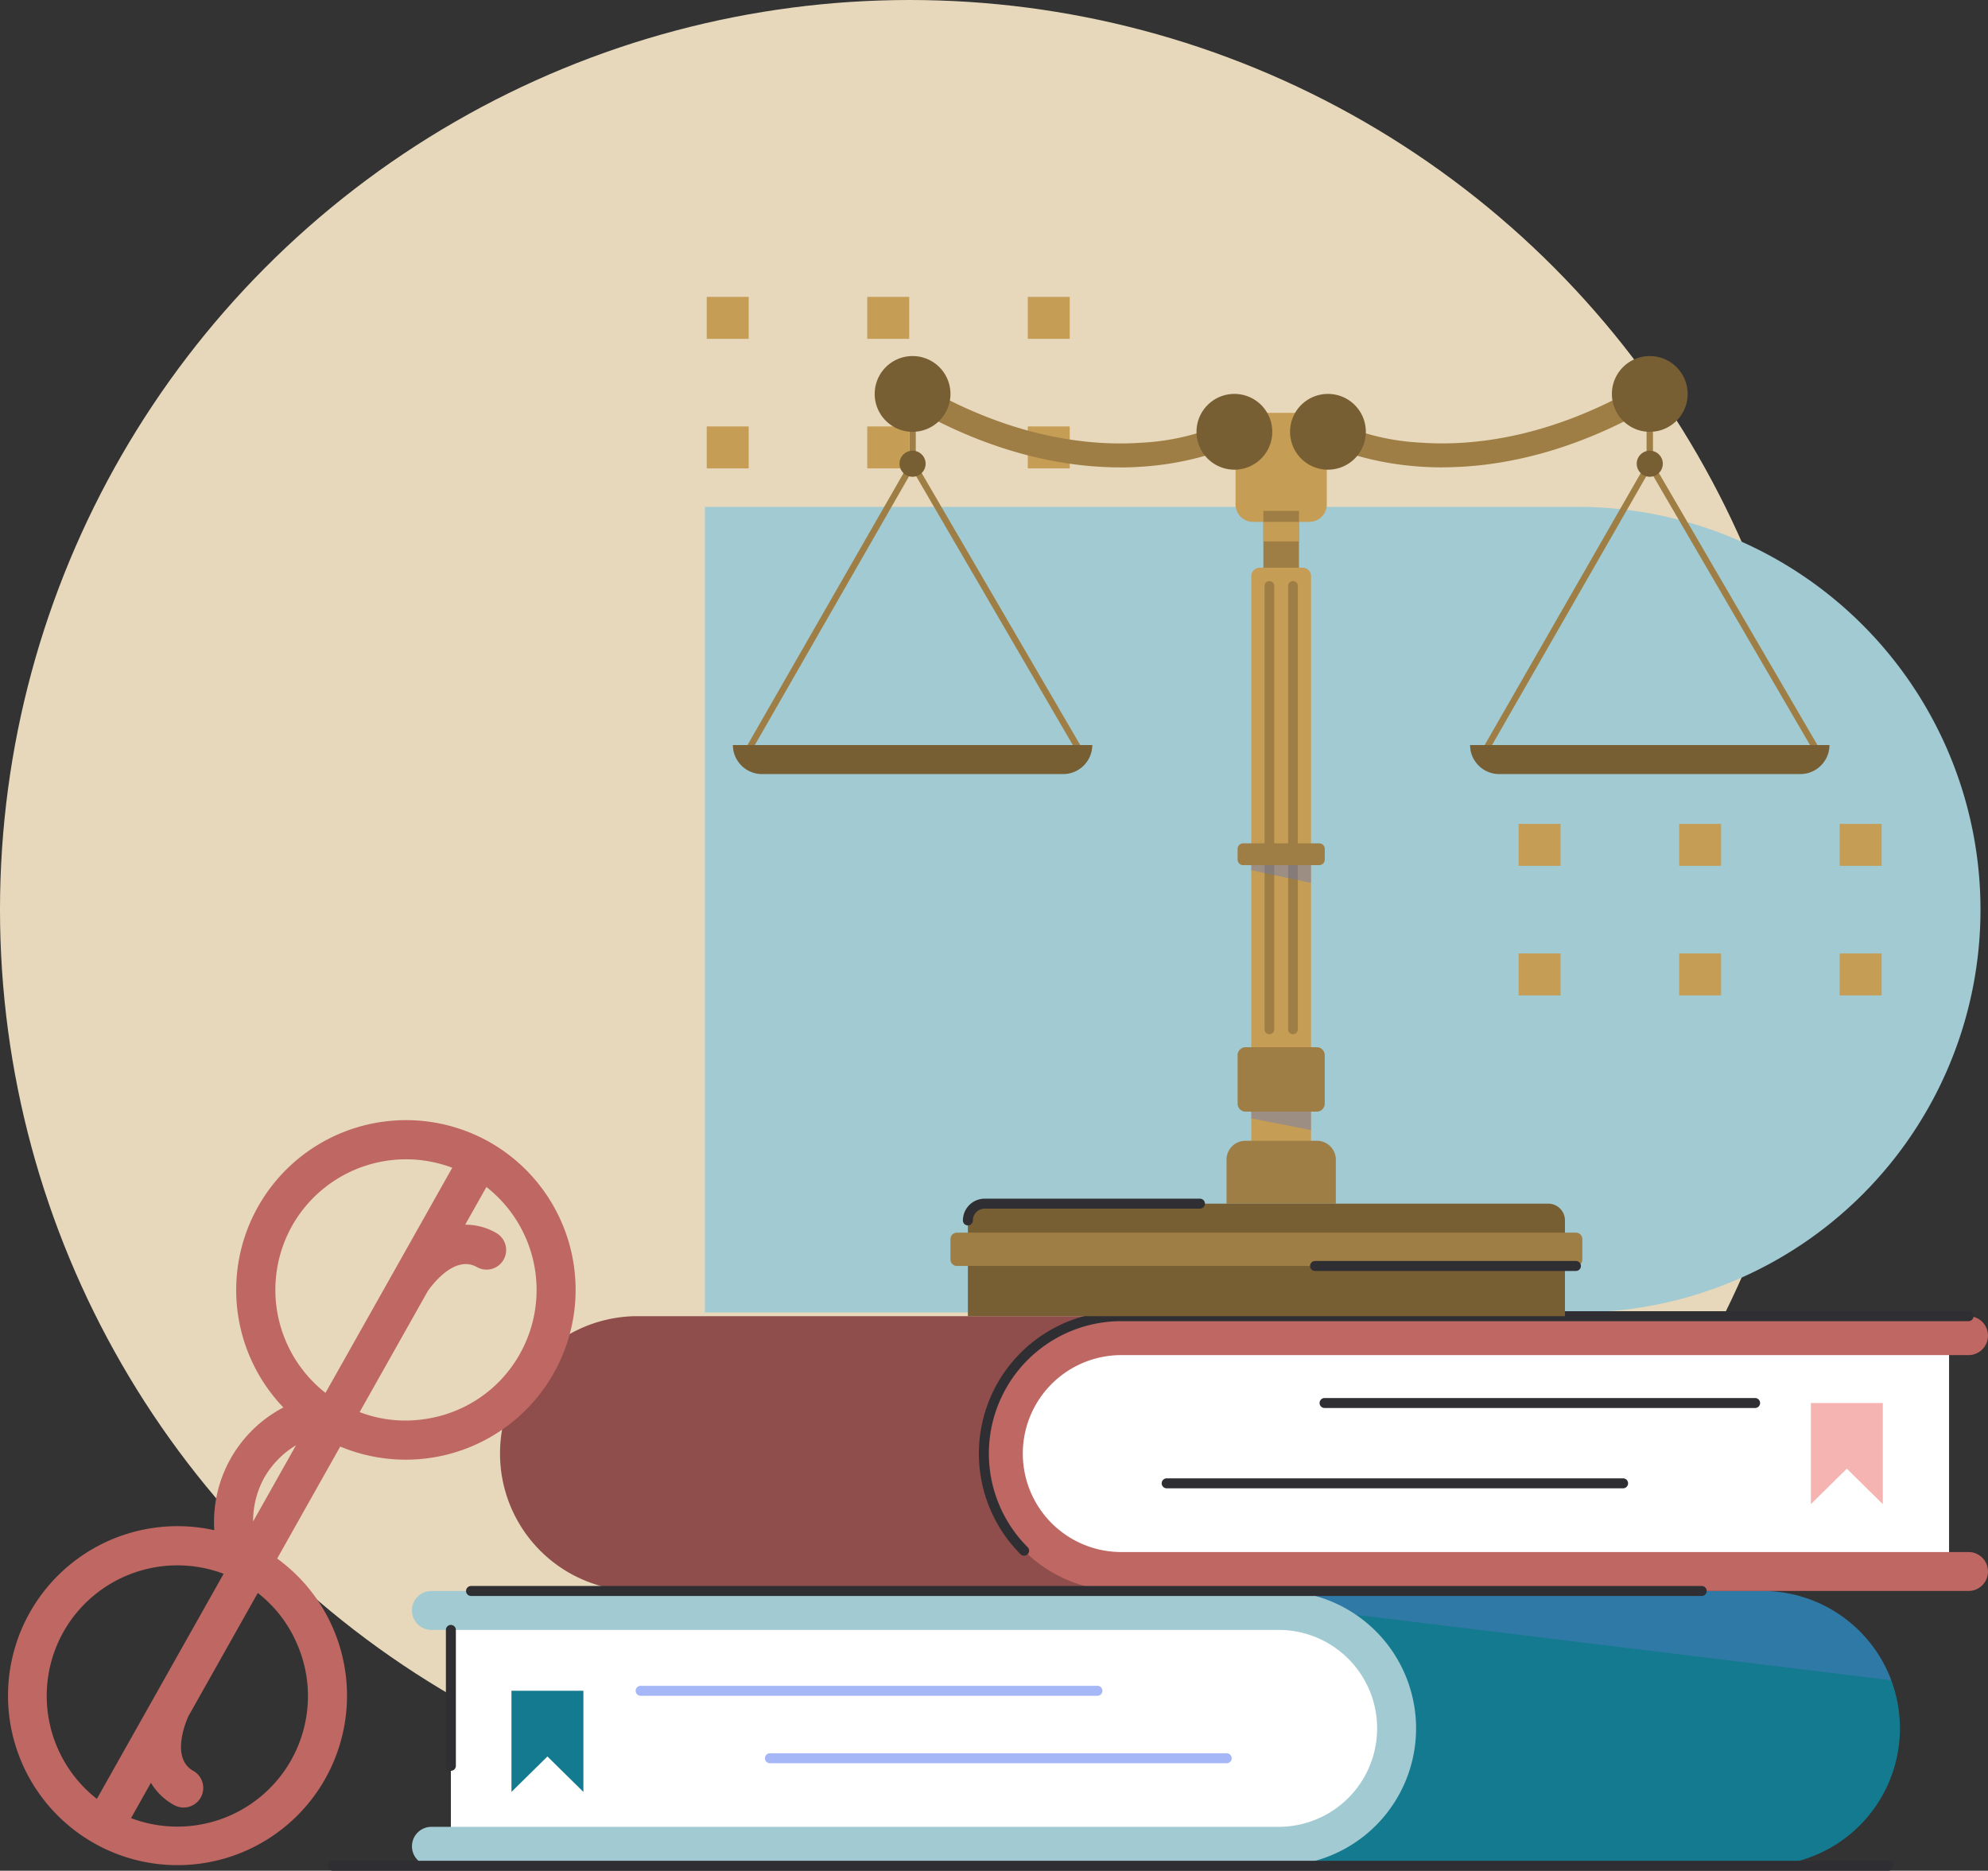 <svg xmlns="http://www.w3.org/2000/svg" xmlns:xlink="http://www.w3.org/1999/xlink" width="296.118" height="278.67" viewBox="0 0 296.118 278.67">
  <rect x="0" y="0" width="296.118" height="278.67" fill="#333333" stroke="none"/>
  <defs>
    <clipPath id="clip-path">
      <rect id="Rectángulo_402349" data-name="Rectángulo 402349" width="295" height="225.635" fill="none"/>
    </clipPath>
    <clipPath id="clip-path-3">
      <rect id="Rectángulo_402339" data-name="Rectángulo 402339" width="92.835" height="13.3" fill="none"/>
    </clipPath>
    <clipPath id="clip-path-4">
      <rect id="Rectángulo_402343" data-name="Rectángulo 402343" width="53.513" height="2.16" fill="#775e33"/>
    </clipPath>
    <clipPath id="clip-path-6">
      <rect id="Rectángulo_402346" data-name="Rectángulo 402346" width="8.899" height="2.656" fill="none"/>
    </clipPath>
    <clipPath id="clip-path-7">
      <rect id="Rectángulo_402347" data-name="Rectángulo 402347" width="8.899" height="2.747" fill="none"/>
    </clipPath>
  </defs>
  <g id="Grupo_1100836" data-name="Grupo 1100836" transform="translate(-703.882 -5298.379)">
    <g id="Grupo_1100356" data-name="Grupo 1100356" transform="translate(-0.849 2187.379)">
      <circle id="Elipse_11542" data-name="Elipse 11542" cx="135.5" cy="135.5" r="135.5" transform="translate(704.73 3111)" fill="#e7d8bb"/>
      <path id="Sustracción_7" data-name="Sustracción 7" d="M18234.73,11809h-130v-120h130a60,60,0,1,1,0,120Z" transform="translate(-17295 -8502.497)" fill="#a1cad2"/>
      <g id="Grupo_1100270" data-name="Grupo 1100270" transform="translate(810 3180.771) rotate(-90)">
        <rect id="Rectángulo_401993" data-name="Rectángulo 401993" width="6.248" height="6.248" transform="translate(0 47.822)" fill="#c59d55"/>
        <rect id="Rectángulo_401994" data-name="Rectángulo 401994" width="6.248" height="6.248" transform="translate(0 23.911)" fill="#c59d55"/>
        <rect id="Rectángulo_401995" data-name="Rectángulo 401995" width="6.248" height="6.248" fill="#c59d55"/>
        <rect id="Rectángulo_401996" data-name="Rectángulo 401996" width="6.247" height="6.248" transform="translate(19.299 47.822)" fill="#c59d55"/>
        <rect id="Rectángulo_401997" data-name="Rectángulo 401997" width="6.248" height="6.248" transform="translate(19.299 23.911)" fill="#c59d55"/>
        <rect id="Rectángulo_401998" data-name="Rectángulo 401998" width="6.248" height="6.248" transform="translate(19.299)" fill="#c59d55"/>
      </g>
      <g id="Grupo_1100272" data-name="Grupo 1100272" transform="translate(930.932 3259.274) rotate(-90)">
        <rect id="Rectángulo_401993-2" data-name="Rectángulo 401993" width="6.248" height="6.248" transform="translate(0 47.822)" fill="#c59d55"/>
        <rect id="Rectángulo_401994-2" data-name="Rectángulo 401994" width="6.248" height="6.248" transform="translate(0 23.911)" fill="#c59d55"/>
        <rect id="Rectángulo_401995-2" data-name="Rectángulo 401995" width="6.248" height="6.248" fill="#c59d55"/>
        <rect id="Rectángulo_401996-2" data-name="Rectángulo 401996" width="6.247" height="6.248" transform="translate(19.299 47.822)" fill="#c59d55"/>
        <rect id="Rectángulo_401997-2" data-name="Rectángulo 401997" width="6.248" height="6.248" transform="translate(19.299 23.911)" fill="#c59d55"/>
        <rect id="Rectángulo_401998-2" data-name="Rectángulo 401998" width="6.248" height="6.248" transform="translate(19.299)" fill="#c59d55"/>
      </g>
      <g id="Grupo_1100271" data-name="Grupo 1100271" transform="translate(810 3335.047) rotate(-90)">
        <rect id="Rectángulo_401993-3" data-name="Rectángulo 401993" width="6.248" height="6.248" transform="translate(0 47.822)" fill="#c59d55"/>
        <rect id="Rectángulo_401994-3" data-name="Rectángulo 401994" width="6.248" height="6.248" transform="translate(0 23.911)" fill="#c59d55"/>
        <rect id="Rectángulo_401995-3" data-name="Rectángulo 401995" width="6.248" height="6.248" fill="#c59d55"/>
        <rect id="Rectángulo_401996-3" data-name="Rectángulo 401996" width="6.247" height="6.248" transform="translate(19.299 47.822)" fill="#c59d55"/>
        <rect id="Rectángulo_401997-3" data-name="Rectángulo 401997" width="6.248" height="6.248" transform="translate(19.299 23.911)" fill="#c59d55"/>
        <rect id="Rectángulo_401998-3" data-name="Rectángulo 401998" width="6.248" height="6.248" transform="translate(19.299)" fill="#c59d55"/>
      </g>
    </g>
    <g id="Grupo_1100479" data-name="Grupo 1100479" transform="translate(705 5351.414)">
      <g id="Grupo_1100478" data-name="Grupo 1100478" clip-path="url(#clip-path)">
        <g id="Grupo_1100477" data-name="Grupo 1100477" transform="translate(0 -0.001)">
          <g id="Grupo_1100476" data-name="Grupo 1100476" clip-path="url(#clip-path)">
            <path id="Trazado_897442" data-name="Trazado 897442" d="M875.7,958.908a20.465,20.465,0,0,1-20.466,20.466H738.6V938.44H855.231c.669,0,1.333.032,1.985.1a20.485,20.485,0,0,1,16.964,12.621c.079.193.154.385.227.582a20.426,20.426,0,0,1,1.29,7.169" transform="translate(-593.818 -754.482)" fill="#147a8f"/>
            <g id="Grupo_1100463" data-name="Grupo 1100463" transform="translate(187.755 183.958)" opacity="0.38" style="mix-blend-mode: multiply;isolation: isolate">
              <g id="Grupo_1100462" data-name="Grupo 1100462">
                <g id="Grupo_1100461" data-name="Grupo 1100461" clip-path="url(#clip-path-3)">
                  <path id="Trazado_897443" data-name="Trazado 897443" d="M1050.647,951.739,964.515,941.21l-6.7-2.77h73.658c.67,0,1.333.032,1.985.1a20.484,20.484,0,0,1,16.964,12.621c.079.193.154.385.227.582" transform="translate(-957.813 -938.44)" fill="#5c76cc"/>
                </g>
              </g>
            </g>
            <path id="Trazado_897444" data-name="Trazado 897444" d="M456.89,958.911a20.466,20.466,0,0,1-20.466,20.466h-126.2a2.9,2.9,0,0,1,0-5.8h2.9V944.244h-2.9a2.9,2.9,0,0,1,0-5.8h126.2a20.467,20.467,0,0,1,20.466,20.467" transform="translate(-247.079 -754.485)" fill="#a1cad2"/>
            <path id="Trazado_897445" data-name="Trazado 897445" d="M336.907,997.366V968.032h123.3a14.667,14.667,0,0,1,0,29.334Z" transform="translate(-270.865 -778.273)" fill="#fff"/>
            <path id="Trazado_897446" data-name="Trazado 897446" d="M382.944,1029.366l5.357-5.279,5.357,5.279V1014.3H382.944Z" transform="translate(-307.878 -815.475)" fill="#147a8f"/>
            <path id="Trazado_897447" data-name="Trazado 897447" d="M374.255,750.086a20.465,20.465,0,0,0,20.466,20.466H511.35V729.618H394.721c-.67,0-1.333.032-1.985.1a20.485,20.485,0,0,0-16.964,12.621c-.079.193-.154.385-.227.582a20.426,20.426,0,0,0-1.29,7.169" transform="translate(-300.892 -586.594)" fill="#8f4d4b"/>
            <path id="Trazado_897448" data-name="Trazado 897448" d="M741.905,750.09a20.466,20.466,0,0,0,20.466,20.466h126.2a2.9,2.9,0,0,0,0-5.8h-2.9V735.423h2.9a2.9,2.9,0,0,0,0-5.8h-126.2a20.467,20.467,0,0,0-20.466,20.467" transform="translate(-596.473 -586.598)" fill="#be6763"/>
            <path id="Trazado_897449" data-name="Trazado 897449" d="M909.459,788.545V759.211h-123.3a14.667,14.667,0,0,0,0,29.334Z" transform="translate(-620.259 -610.386)" fill="#fff"/>
            <path id="Trazado_897450" data-name="Trazado 897450" d="M1381.037,810.673l-5.357-5.279-5.357,5.279V795.612h10.714Z" transform="translate(-1101.706 -639.652)" fill="#f5b3b1"/>
            <path id="Trazado_897451" data-name="Trazado 897451" d="M744.852,762.259a.741.741,0,0,1-.525-.218,21.209,21.209,0,0,1,15-36.207h126.2a.743.743,0,0,1,0,1.486h-126.2a19.723,19.723,0,0,0-13.946,33.67.743.743,0,0,1-.525,1.268" transform="translate(-593.426 -583.552)" fill="#2f2f33"/>
            <path id="Trazado_897452" data-name="Trazado 897452" d="M1061.954,793.308H997.88a.743.743,0,1,1,0-1.485h64.074a.743.743,0,1,1,0,1.485" transform="translate(-801.673 -636.605)" fill="#2f2f33"/>
            <path id="Trazado_897453" data-name="Trazado 897453" d="M945.761,854.34H877.779a.743.743,0,1,1,0-1.486h67.982a.743.743,0,0,1,0,1.486" transform="translate(-705.115 -685.673)" fill="#2f2f33"/>
            <path id="Trazado_897454" data-name="Trazado 897454" d="M609.094,121.4H557.741L583.22,77Zm-49.712-.951H607.44L583.226,78.894Z" transform="translate(-448.41 -61.901)" fill="#9e7e44"/>
            <rect id="Rectángulo_402340" data-name="Rectángulo 402340" width="0.951" height="11.841" transform="translate(134.338 5.643)" fill="#9e7e44"/>
            <path id="Trazado_897455" data-name="Trazado 897455" d="M944.155,59.415H935.74a2.6,2.6,0,0,1-2.588-2.588V45.764a2.6,2.6,0,0,1,2.588-2.588h8.415a2.6,2.6,0,0,1,2.588,2.588V56.827a2.6,2.6,0,0,1-2.588,2.588" transform="translate(-750.232 -34.712)" fill="#c59d55"/>
            <path id="Trazado_897456" data-name="Trazado 897456" d="M1016.867,33.427c-1.335,0-2.578-.053-3.727-.143-8.755-.678-13.936-3.476-14.152-3.6l1.712-3.127a34.891,34.891,0,0,0,12.918,3.183c7.434.542,19.238-.544,33.259-8.8l1.808,3.072c-12.766,7.516-23.875,9.407-31.818,9.407" transform="translate(-803.161 -16.841)" fill="#9e7e44"/>
            <path id="Trazado_897457" data-name="Trazado 897457" d="M985.863,34.426a5.643,5.643,0,1,1-5.643-5.643,5.643,5.643,0,0,1,5.643,5.643" transform="translate(-783.536 -23.14)" fill="#775e33"/>
            <path id="Trazado_897458" data-name="Trazado 897458" d="M1230.4,5.639A5.643,5.643,0,1,1,1224.755,0a5.643,5.643,0,0,1,5.643,5.643" transform="translate(-980.136 0.004)" fill="#775e33"/>
            <path id="Trazado_897459" data-name="Trazado 897459" d="M714.941,33.427c-7.942,0-19.05-1.891-31.818-9.407l1.808-3.072c14.021,8.254,25.825,9.339,33.259,8.8a34.891,34.891,0,0,0,12.918-3.183l1.712,3.127c-.216.119-5.4,2.917-14.152,3.6-1.148.089-2.393.143-3.727.143" transform="translate(-549.214 -16.841)" fill="#9e7e44"/>
            <path id="Trazado_897460" data-name="Trazado 897460" d="M903.482,34.426a5.643,5.643,0,1,0,5.643-5.643,5.643,5.643,0,0,0-5.643,5.643" transform="translate(-726.377 -23.14)" fill="#775e33"/>
            <path id="Trazado_897461" data-name="Trazado 897461" d="M658.948,5.639A5.643,5.643,0,1,0,664.591,0a5.643,5.643,0,0,0-5.643,5.643" transform="translate(-529.778 0.004)" fill="#775e33"/>
            <rect id="Rectángulo_402341" data-name="Rectángulo 402341" width="5.297" height="9.725" transform="translate(187.068 23.067)" fill="#9e7e44"/>
            <rect id="Rectángulo_402342" data-name="Rectángulo 402342" width="5.297" height="2.912" transform="translate(187.068 24.703)" fill="#c59d55"/>
            <path id="Trazado_897462" data-name="Trazado 897462" d="M952.757,252.008H946.38a1.261,1.261,0,0,1-1.261-1.261V162.111a1.261,1.261,0,0,1,1.261-1.261h6.377a1.261,1.261,0,0,1,1.261,1.261v88.636a1.261,1.261,0,0,1-1.261,1.261" transform="translate(-759.852 -129.319)" fill="#c59d55"/>
            <path id="Trazado_897463" data-name="Trazado 897463" d="M942.567,605.692H926.285v-6.543a2.822,2.822,0,0,1,2.822-2.822h10.639a2.821,2.821,0,0,1,2.821,2.822Z" transform="translate(-744.71 -479.431)" fill="#9e7e44"/>
            <path id="Trazado_897464" data-name="Trazado 897464" d="M946.487,534.807h-10.58a1.2,1.2,0,0,1-1.2-1.2v-7.2a1.2,1.2,0,0,1,1.2-1.2h10.58a1.2,1.2,0,0,1,1.2,1.2v7.2a1.2,1.2,0,0,1-1.2,1.2" transform="translate(-751.481 -422.249)" fill="#9e7e44"/>
            <path id="Trazado_897465" data-name="Trazado 897465" d="M973.827,238.522h-.016a.713.713,0,0,1-.713-.713V171.745a.713.713,0,0,1,.713-.713h.016a.713.713,0,0,1,.713.713V237.81a.713.713,0,0,1-.713.713" transform="translate(-782.347 -137.505)" fill="#9e7e44"/>
            <path id="Trazado_897466" data-name="Trazado 897466" d="M955.912,238.522H955.9a.713.713,0,0,1-.713-.713V171.745a.713.713,0,0,1,.713-.713h.016a.713.713,0,0,1,.713.713V237.81a.713.713,0,0,1-.713.713" transform="translate(-767.944 -137.505)" fill="#9e7e44"/>
            <path id="Trazado_897467" data-name="Trazado 897467" d="M604.753,295.6a4.324,4.324,0,0,1-4.323,4.322H555.562a4.325,4.325,0,0,1-4.322-4.322Z" transform="translate(-443.183 -237.651)" fill="#775e33"/>
            <g id="Grupo_1100466" data-name="Grupo 1100466" transform="translate(108.057 57.945)" opacity="0.38" style="mix-blend-mode: multiply;isolation: isolate">
              <g id="Grupo_1100465" data-name="Grupo 1100465">
                <g id="Grupo_1100464" data-name="Grupo 1100464" clip-path="url(#clip-path-4)">
                  <path id="Trazado_897468" data-name="Trazado 897468" d="M604.753,295.6a4.292,4.292,0,0,1-.58,2.16H551.82a4.293,4.293,0,0,1-.58-2.16Z" transform="translate(-551.24 -295.596)" fill="#775e33"/>
                </g>
              </g>
            </g>
            <path id="Trazado_897469" data-name="Trazado 897469" d="M681.712,73.875a1.942,1.942,0,1,1-1.942-1.942,1.942,1.942,0,0,1,1.942,1.942" transform="translate(-544.958 -57.832)" fill="#775e33"/>
            <path id="Trazado_897470" data-name="Trazado 897470" d="M1169.26,121.4h-51.354L1143.385,77Zm-49.712-.951h48.058l-24.214-41.557Z" transform="translate(-898.768 -61.901)" fill="#9e7e44"/>
            <rect id="Rectángulo_402344" data-name="Rectángulo 402344" width="0.951" height="6.198" transform="translate(244.144 11.286)" fill="#9e7e44"/>
            <path id="Trazado_897471" data-name="Trazado 897471" d="M1164.917,295.6a4.324,4.324,0,0,1-4.323,4.322h-44.868a4.325,4.325,0,0,1-4.322-4.322Z" transform="translate(-893.541 -237.651)" fill="#775e33"/>
            <g id="Grupo_1100469" data-name="Grupo 1100469" transform="translate(217.862 57.945)" opacity="0.38" style="mix-blend-mode: multiply;isolation: isolate">
              <g id="Grupo_1100468" data-name="Grupo 1100468">
                <g id="Grupo_1100467" data-name="Grupo 1100467" clip-path="url(#clip-path-4)">
                  <path id="Trazado_897472" data-name="Trazado 897472" d="M1164.917,295.6a4.291,4.291,0,0,1-.58,2.16h-52.353a4.293,4.293,0,0,1-.58-2.16Z" transform="translate(-1111.403 -295.596)" fill="#775e33"/>
                </g>
              </g>
            </g>
            <path id="Trazado_897473" data-name="Trazado 897473" d="M1241.876,73.875a1.942,1.942,0,1,1-1.942-1.942,1.942,1.942,0,0,1,1.942,1.942" transform="translate(-995.315 -57.832)" fill="#775e33"/>
            <path id="Trazado_897474" data-name="Trazado 897474" d="M946.87,373.562H935.525a.818.818,0,0,1-.818-.818v-1.606a.818.818,0,0,1,.818-.818H946.87a.818.818,0,0,1,.818.818v1.606a.818.818,0,0,1-.818.818" transform="translate(-751.481 -297.727)" fill="#9e7e44"/>
            <g id="Grupo_1100472" data-name="Grupo 1100472" transform="translate(185.267 75.834)" opacity="0.38" style="mix-blend-mode: multiply;isolation: isolate">
              <g id="Grupo_1100471" data-name="Grupo 1100471">
                <g id="Grupo_1100470" data-name="Grupo 1100470" clip-path="url(#clip-path-6)">
                  <path id="Trazado_897475" data-name="Trazado 897475" d="M945.119,386.857v.765l8.9,1.891v-2.656Z" transform="translate(-945.119 -386.857)" fill="#5c76cc"/>
                </g>
              </g>
            </g>
            <g id="Grupo_1100475" data-name="Grupo 1100475" transform="translate(185.267 112.559)" opacity="0.38" style="mix-blend-mode: multiply;isolation: isolate">
              <g id="Grupo_1100474" data-name="Grupo 1100474">
                <g id="Grupo_1100473" data-name="Grupo 1100473" clip-path="url(#clip-path-7)">
                  <path id="Trazado_897476" data-name="Trazado 897476" d="M945.119,574.2v1.006l8.9,1.741V574.2Z" transform="translate(-945.119 -574.201)" fill="#5c76cc"/>
                </g>
              </g>
            </g>
            <path id="Trazado_897477" data-name="Trazado 897477" d="M818.7,660.865H729.767V646.6a2.5,2.5,0,0,1,2.5-2.5H816.2a2.5,2.5,0,0,1,2.5,2.5Z" transform="translate(-586.714 -517.84)" fill="#775e33"/>
            <path id="Trazado_897478" data-name="Trazado 897478" d="M809.686,671.1h-92.2a.959.959,0,0,1-.959-.959V667.1a.959.959,0,0,1,.959-.959h92.2a.959.959,0,0,1,.959.959v3.047a.959.959,0,0,1-.959.959" transform="translate(-576.069 -535.557)" fill="#9e7e44"/>
            <path id="Trazado_897479" data-name="Trazado 897479" d="M726.72,644.3a.743.743,0,0,1-.743-.743,3.245,3.245,0,0,1,3.241-3.241h32.039a.743.743,0,1,1,0,1.485H729.218a1.758,1.758,0,0,0-1.756,1.756.743.743,0,0,1-.743.743" transform="translate(-583.667 -514.794)" fill="#2f2f33"/>
            <path id="Trazado_897480" data-name="Trazado 897480" d="M1029.364,689.164H990.508a.743.743,0,0,1,0-1.486h38.856a.743.743,0,1,1,0,1.486" transform="translate(-795.746 -552.876)" fill="#2f2f33"/>
            <path id="Trazado_897481" data-name="Trazado 897481" d="M71.762,583.905a25.3,25.3,0,0,0-30.67,39.553A19.253,19.253,0,0,0,30.8,641.74a25.248,25.248,0,1,0,9.368,4.224L44.8,637.73l4.76-8.452a25.3,25.3,0,0,0,22.2-45.372M42.389,596.4a19.489,19.489,0,0,1,23.857-8.651l-8.7,15.456L47.367,621.28l-.032-.024-.016-.009a19.5,19.5,0,0,1-4.93-24.844m-4.137,37.5a13.386,13.386,0,0,1,4.722-4.816l-6.391,11.351a13.387,13.387,0,0,1,1.669-6.535M8.336,656.878a19.5,19.5,0,0,1,23.8-8.667l.017.009.037.015L13.311,681.764a19.489,19.489,0,0,1-4.974-24.885M43,658.393A19.567,19.567,0,0,1,44.444,663,19.45,19.45,0,0,1,18.4,684.629l2.965-5.267a9,9,0,0,0,3.439,3.314,2.919,2.919,0,0,0,2.865-5.088c-3.463-1.95-.984-7.57-.71-8.162l10.321-18.333a19.043,19.043,0,0,1,5.72,7.3M76.307,615.5a19.3,19.3,0,0,1-9.957,8.6,19.553,19.553,0,0,1-4.693,1.155,19.039,19.039,0,0,1-9.207-1.106l10.125-17.978c.364-.542,3.885-5.575,7.347-3.625a2.919,2.919,0,1,0,2.865-5.087,9,9,0,0,0-4.617-1.223l3.165-5.62A19.475,19.475,0,0,1,76.307,615.5" transform="translate(0 -466.834)" fill="#be6763"/>
            <path id="Trazado_897482" data-name="Trazado 897482" d="M532.572,936.141H349.316a.743.743,0,1,1,0-1.485H532.572a.743.743,0,1,1,0,1.485" transform="translate(-280.244 -751.439)" fill="#2f2f33"/>
            <path id="Trazado_897483" data-name="Trazado 897483" d="M476.139,1144.957H244.486a.743.743,0,1,1,0-1.485H476.139a.743.743,0,0,1,0,1.485" transform="translate(-195.963 -919.322)" fill="#2f2f33"/>
            <path id="Trazado_897484" data-name="Trazado 897484" d="M333.86,985.973a.743.743,0,0,1-.743-.743V964.986a.743.743,0,0,1,1.486,0v20.245a.743.743,0,0,1-.743.743" transform="translate(-267.818 -775.226)" fill="#2f2f33"/>
            <path id="Trazado_897485" data-name="Trazado 897485" d="M546.183,1012H478.2a.743.743,0,1,1,0-1.485h67.982a.743.743,0,1,1,0,1.485" transform="translate(-383.864 -812.429)" fill="#a6b7f7"/>
            <path id="Trazado_897486" data-name="Trazado 897486" d="M644.417,1063.262H576.435a.743.743,0,1,1,0-1.485h67.982a.743.743,0,1,1,0,1.485" transform="translate(-462.842 -853.641)" fill="#a6b7f7"/>
          </g>
        </g>
      </g>
    </g>
  </g>
</svg>
